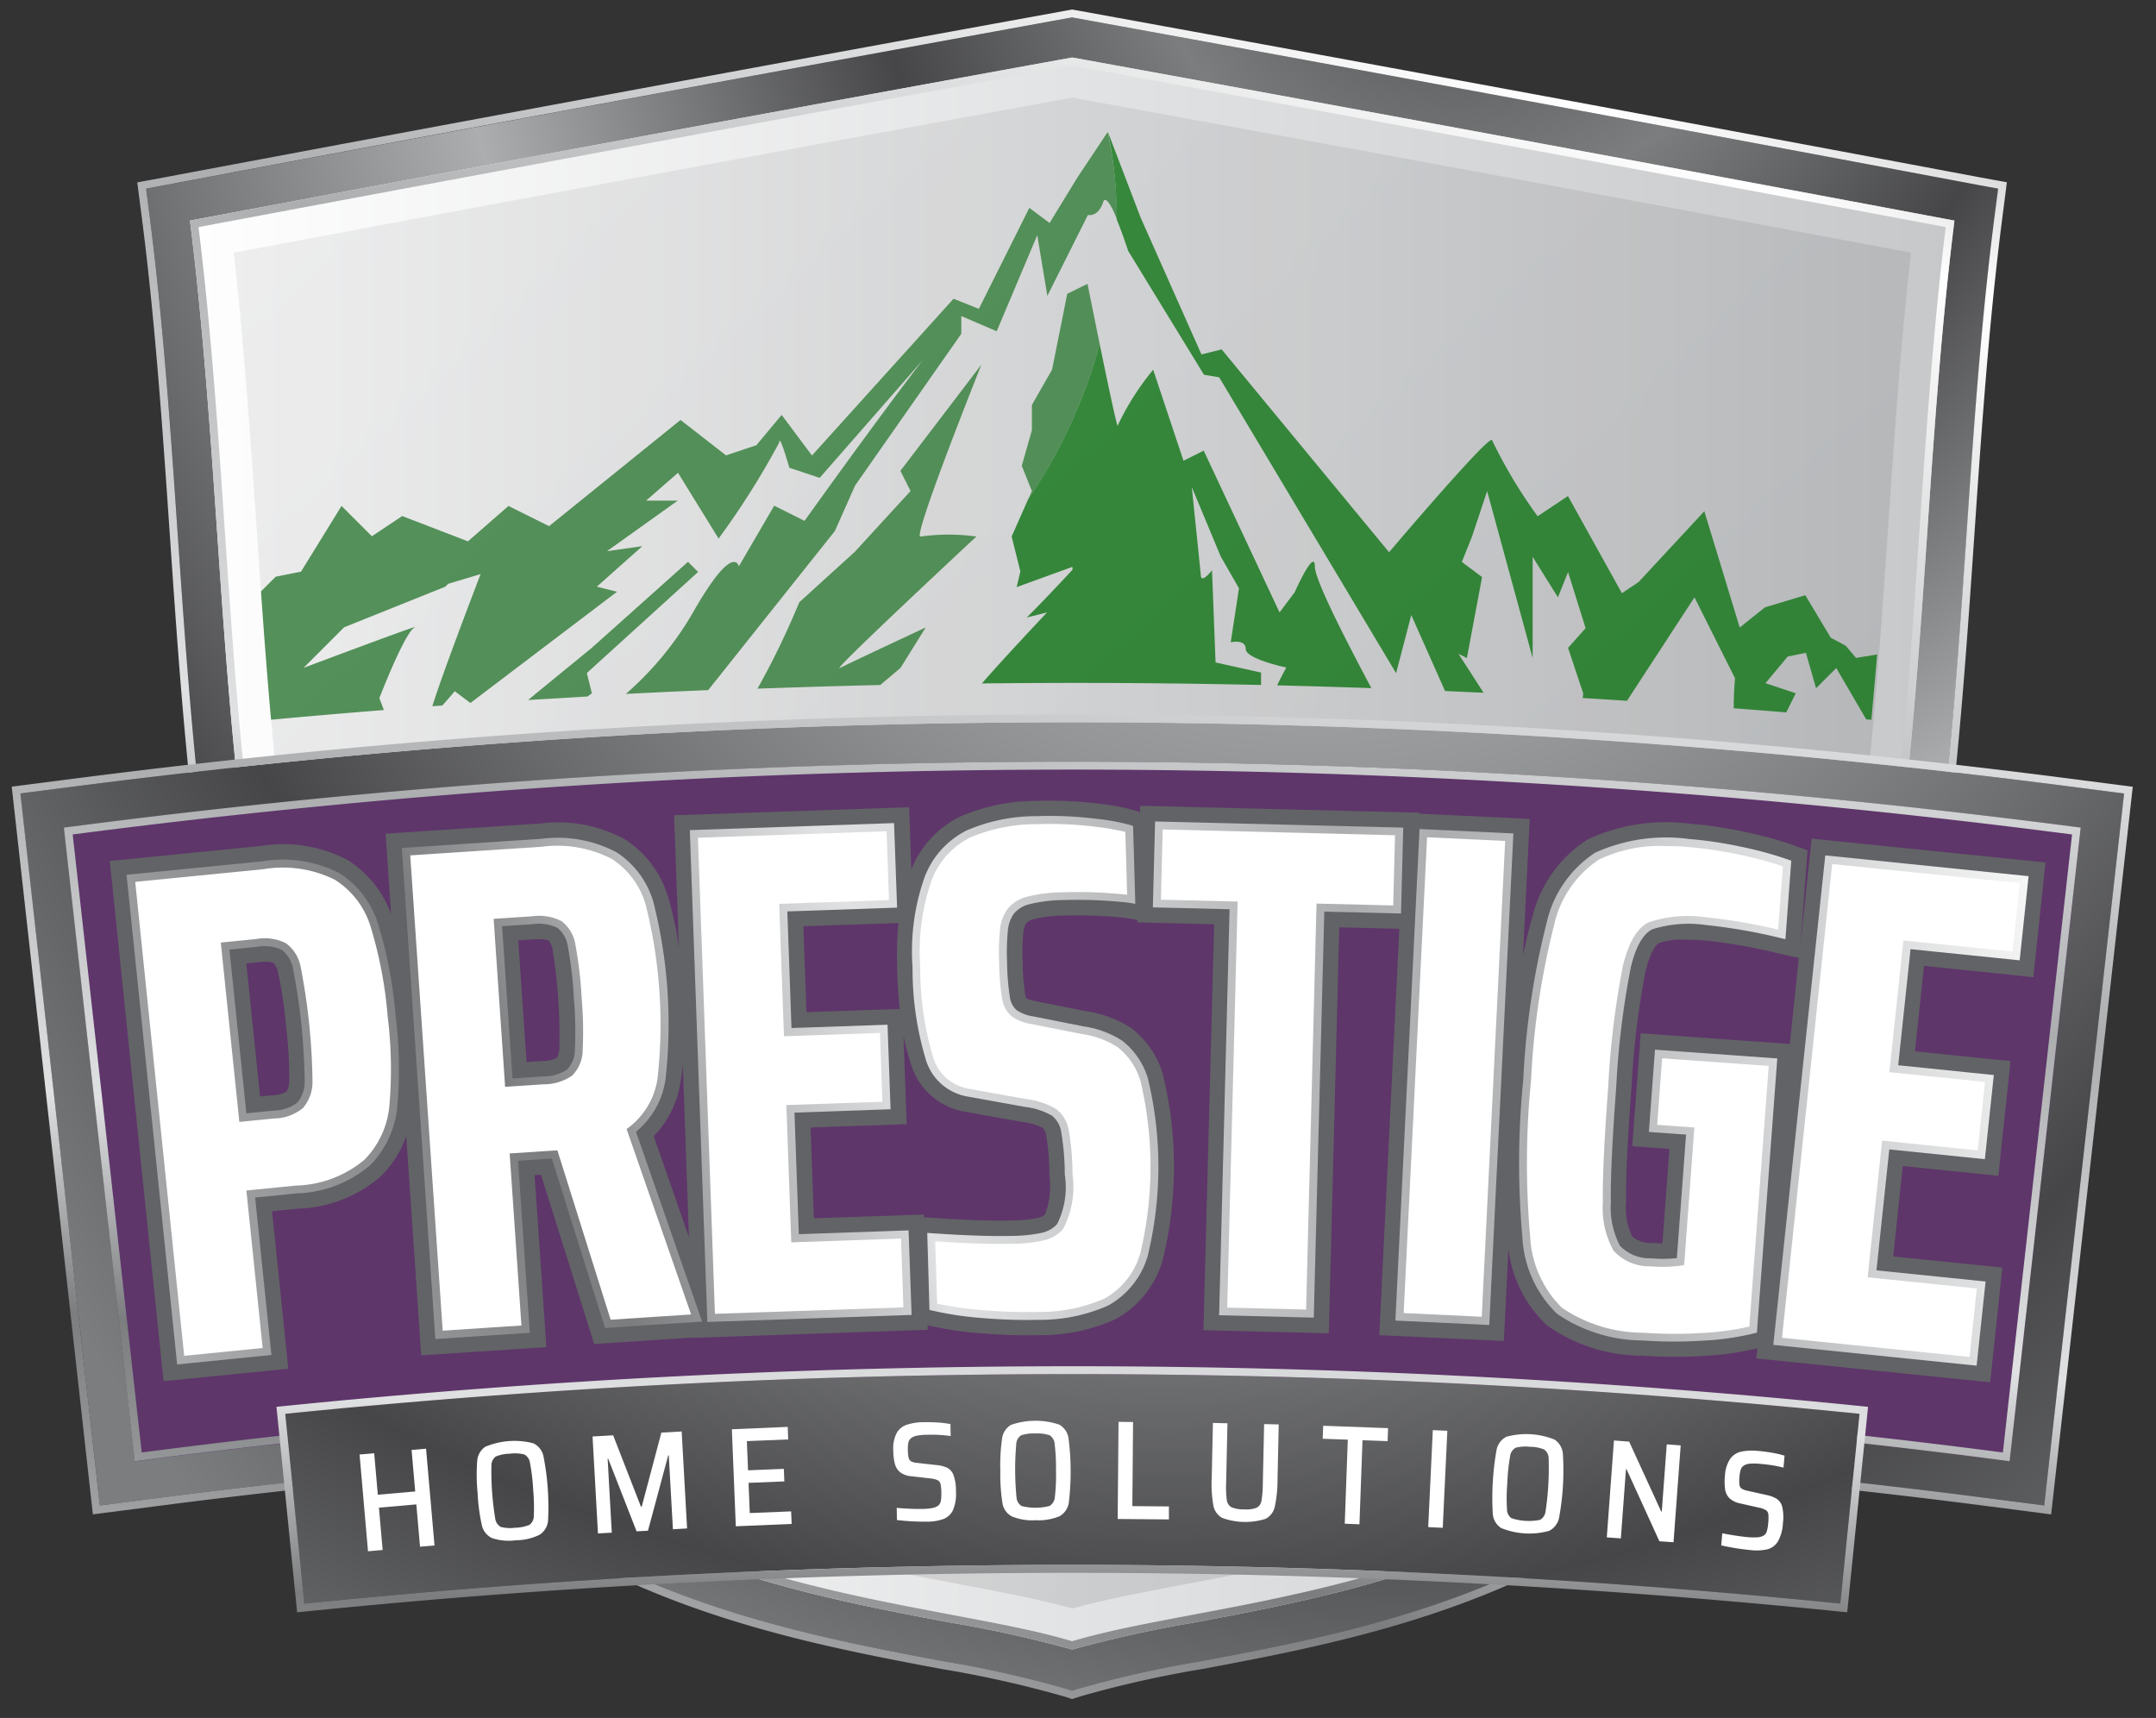 <svg xmlns="http://www.w3.org/2000/svg" xmlns:xlink="http://www.w3.org/1999/xlink" width="90.362" height="71.998" viewBox="0 0 90.362 71.998">
  <rect x="0" y="0" width="90.362" height="71.998" fill="#333333" stroke="none"/>
  <defs>
    <linearGradient id="linear-gradient" y1="0.5" x2="1" y2="0.5" gradientUnits="objectBoundingBox">
      <stop offset="0" stop-color="#fff"/>
      <stop offset="1" stop-color="#c5c7c9"/>
    </linearGradient>
    <radialGradient id="radial-gradient" cx="0.732" cy="-0.083" r="1.163" gradientTransform="translate(0.048) scale(0.903 1)" gradientUnits="objectBoundingBox">
      <stop offset="0" stop-color="#464648"/>
      <stop offset="0.165" stop-color="#7b7d7f"/>
      <stop offset="0.305" stop-color="#464648"/>
      <stop offset="0.522" stop-color="#abadaf"/>
      <stop offset="0.813" stop-color="#464648"/>
      <stop offset="1" stop-color="#7b7d7f"/>
    </radialGradient>
    <linearGradient id="linear-gradient-2" x1="0.793" y1="-0.201" x2="0.183" y2="0.933" gradientUnits="objectBoundingBox">
      <stop offset="0" stop-color="#7b7d7f"/>
      <stop offset="0.187" stop-color="#fff"/>
      <stop offset="0.478" stop-color="#abadaf"/>
      <stop offset="0.696" stop-color="#e0e1e2"/>
      <stop offset="0.835" stop-color="#7b7d7f"/>
      <stop offset="1" stop-color="#abadaf"/>
    </linearGradient>
    <clipPath id="clip-path">
      <path id="Path_21" data-name="Path 21" d="M309.162,300.04c12.013,2.186,23.542,4.315,35.154,6.5-.432,3.844-.7,7.742-.958,11.531-.544,7.95-1.107,16.17-3.2,23.982-1.915,7.13-5.591,12.2-11.238,15.508-4.912,2.876-10.467,3.924-14.929,4.765-1.821.344-3.433.648-4.822,1.035-1.39-.387-3-.691-4.822-1.035-4.463-.842-10.017-1.89-14.93-4.765-5.647-3.305-9.323-8.379-11.238-15.508-2.1-7.812-2.66-16.032-3.2-23.982-.259-3.789-.526-7.686-.958-11.531,11.61-2.181,23.139-4.311,35.152-6.5" transform="translate(-274.01 -300.04)"/>
    </clipPath>
    <linearGradient id="linear-gradient-3" x1="0.099" y1="-0.006" x2="0.895" y2="0.8" gradientUnits="objectBoundingBox">
      <stop offset="0" stop-color="#6d6e70"/>
      <stop offset="1"/>
    </linearGradient>
    <radialGradient id="radial-gradient-2" cx="0.781" cy="-0.865" r="2.334" gradientTransform="translate(0.314) scale(0.372 1)" xlink:href="#radial-gradient"/>
    <linearGradient id="linear-gradient-4" x1="0.901" y1="-0.569" x2="0.249" y2="1.16" xlink:href="#linear-gradient-2"/>
    <linearGradient id="linear-gradient-5" x1="5.002" y1="-2.053" x2="-0.081" y2="0.693" xlink:href="#linear-gradient-2"/>
    <linearGradient id="linear-gradient-6" x1="4.159" y1="-1.702" x2="-0.453" y2="1.064" xlink:href="#linear-gradient-2"/>
    <linearGradient id="linear-gradient-7" x1="4.863" y1="-1.44" x2="-1.378" y2="1.335" xlink:href="#linear-gradient-2"/>
    <linearGradient id="linear-gradient-8" x1="3.949" y1="-1.182" x2="-1.676" y2="1.565" xlink:href="#linear-gradient-2"/>
    <linearGradient id="linear-gradient-9" x1="3.321" y1="-1.011" x2="-2.211" y2="1.78" xlink:href="#linear-gradient-2"/>
    <linearGradient id="linear-gradient-10" x1="5.953" y1="-0.797" x2="-5.782" y2="1.994" xlink:href="#linear-gradient-2"/>
    <linearGradient id="linear-gradient-11" x1="2.559" y1="-0.57" x2="-2.529" y2="2.181" xlink:href="#linear-gradient-2"/>
    <linearGradient id="linear-gradient-12" x1="2.211" y1="-0.356" x2="-3.212" y2="2.357" xlink:href="#linear-gradient-2"/>
    <radialGradient id="radial-gradient-3" cx="0.905" cy="-6.342" r="9.089" gradientTransform="translate(0.427) scale(0.146 1)" xlink:href="#radial-gradient"/>
    <linearGradient id="linear-gradient-13" x1="1.157" y1="-3.709" x2="0.287" y2="1.918" xlink:href="#linear-gradient-2"/>
  </defs>
  <g id="Logo" transform="translate(-199.958 -269.093)">
    <g id="Group_2" data-name="Group 2" transform="translate(205.302 269.093)">
      <rect id="Rectangle_4" data-name="Rectangle 4" width="79.546" height="71.998" fill="none" opacity="0.4"/>
      <g id="Group_1" data-name="Group 1" transform="translate(0.409 0.396)">
        <path id="Path_12" data-name="Path 12" d="M329.038,287.987c-12.827-2.413-25.415-4.738-37.893-7.007-12.478,2.269-25.066,4.594-37.893,7.007a0,0,0,0,0,0,0c1.657,12.51,1.131,25.577,4.51,38.158,5.808,21.623,25.734,20.776,33.385,23.254,7.65-2.478,27.577-1.631,33.384-23.253,3.379-12.582,2.853-25.649,4.51-38.158C329.041,287.988,329.039,287.987,329.038,287.987Z" transform="translate(-251.96 -279.805)" fill="url(#linear-gradient)"/>
        <path id="Path_13" data-name="Path 13" d="M285.105,344.759l-.255-.082a45.806,45.806,0,0,0-5.18-1.16c-4.714-.889-10.58-2-15.985-5.161-6.435-3.766-10.608-9.491-12.76-17.5-2.182-8.122-2.755-16.506-3.31-24.614-.308-4.506-.628-9.166-1.221-13.652l-.1-.781.777-.144c12.508-2.352,24.906-4.645,37.893-7.007l.148-.026.148.026c12.987,2.362,25.382,4.653,37.894,7.007l.767.139-.1.778c-.595,4.492-.915,9.152-1.222,13.657-.555,8.108-1.129,16.492-3.31,24.614-2.153,8.011-6.326,13.737-12.761,17.5-5.406,3.165-11.273,4.271-15.985,5.161a46.03,46.03,0,0,0-5.18,1.16ZM248.13,283.143c.538,4.291.839,8.705,1.133,12.982.55,8.028,1.118,16.33,3.258,24.3,4.608,17.158,18.358,19.753,27.456,21.47a51.085,51.085,0,0,1,5.129,1.133,51.461,51.461,0,0,1,5.129-1.133c9.1-1.717,22.848-4.311,27.456-21.47,2.14-7.966,2.708-16.268,3.258-24.3.292-4.275.595-8.686,1.133-12.982-12.2-2.293-24.309-4.532-36.976-6.835C272.439,278.612,260.334,280.85,248.13,283.143Z" transform="translate(-245.92 -274.294)" fill="url(#radial-gradient)"/>
        <path id="Path_14" data-name="Path 14" d="M282.675,272.426l.148.026c12.987,2.362,25.382,4.653,37.894,7.007l.766.139-.1.778c-.595,4.492-.915,9.152-1.222,13.657-.555,8.108-1.129,16.492-3.31,24.614-2.15,8.011-6.324,13.737-12.758,17.5-5.406,3.165-11.273,4.271-15.985,5.161a46.032,46.032,0,0,0-5.18,1.16l-.255.082-.255-.082a45.813,45.813,0,0,0-5.18-1.16c-4.714-.889-10.58-2-15.985-5.161-6.435-3.766-10.608-9.491-12.76-17.5-2.182-8.122-2.755-16.506-3.311-24.614-.308-4.507-.628-9.166-1.221-13.652l-.1-.781.777-.144c12.508-2.352,24.906-4.645,37.893-7.007l.144-.025m0,68.4a51.46,51.46,0,0,1,5.129-1.133c9.1-1.717,22.848-4.311,27.456-21.47,2.14-7.966,2.708-16.268,3.258-24.3.292-4.275.595-8.687,1.133-12.982-12.2-2.293-24.309-4.532-36.976-6.835-12.667,2.3-24.771,4.541-36.976,6.835.538,4.291.839,8.705,1.133,12.982.55,8.028,1.118,16.33,3.258,24.3,4.608,17.158,18.358,19.753,27.456,21.47a51.1,51.1,0,0,1,5.129,1.133m0-68.731-.059.011-.148.026c-13,2.363-25.392,4.656-37.894,7.007l-.776.144-.308.057.041.311.1.781c.593,4.475.912,9.129,1.22,13.63.556,8.124,1.131,16.523,3.321,24.676,2.175,8.1,6.4,13.889,12.911,17.7,5.455,3.193,11.352,4.307,16.091,5.2a46,46,0,0,1,5.141,1.15l.255.082.1.033.1-.033.255-.082a45.461,45.461,0,0,1,5.139-1.15c4.74-.895,10.638-2.007,16.094-5.2,6.514-3.813,10.736-9.6,12.911-17.7,2.19-8.153,2.765-16.552,3.321-24.676.308-4.5.626-9.156,1.22-13.637l.1-.782.037-.309-.307-.056-.766-.139c-12.5-2.351-24.9-4.643-37.894-7.007l-.148-.026-.059-.011Zm-36.609,9.117c12.084-2.27,24.063-4.485,36.609-6.766,12.547,2.282,24.525,4.5,36.611,6.766-.515,4.206-.81,8.519-1.1,12.691-.548,8.014-1.115,16.3-3.247,24.236-4.555,16.957-18.182,19.529-27.2,21.229-1.961.37-3.661.691-5.068,1.111-1.407-.422-3.106-.741-5.067-1.111-9.018-1.7-22.646-4.273-27.2-21.231-2.132-7.936-2.7-16.222-3.247-24.235-.285-4.175-.58-8.487-1.1-12.691Z" transform="translate(-243.49 -272.09)" fill="url(#linear-gradient-2)"/>
      </g>
    </g>
    <g id="Group_8" data-name="Group 8" transform="translate(209.744 273.183)">
      <g id="Group_6" data-name="Group 6" transform="translate(0 0)" clip-path="url(#clip-path)">
        <rect id="Rectangle_5" data-name="Rectangle 5" width="69.175" height="26.103" transform="translate(0.649 0.937)" fill="none" opacity="0.4"/>
        <g id="Group_5" data-name="Group 5" transform="translate(1.142 1.443)">
          <g id="Group_3" data-name="Group 3">
            <path id="Path_15" data-name="Path 15" d="M525.907,359.5l-.636,3.178-.847,1.483v1.06L524,366.707l.424,1.06-.152.341a21.629,21.629,0,0,0,2.995-6.5c-.272-1.323-.511-2.524-.511-2.524Z" transform="translate(-492.104 -352.721)" fill="#549659"/>
            <path id="Path_16" data-name="Path 16" d="M446.189,389.171l.424.847-2.331,2.543-2.331,2.118a34.046,34.046,0,0,1-1.751,3.62l1.355-.045q1.9-.063,3.789-.107l.846-.712,1.06-1.7s-3.178,1.483-3.6,1.7c-.052.025-.005-.036.112-.163.859-.924,5.61-5.347,5.61-5.347a8.448,8.448,0,0,0-2.331,0c-.424.211,2.543-7.205,2.543-7.205Z" transform="translate(-419.379 -374.972)" fill="#549659"/>
            <path id="Path_17" data-name="Path 17" d="M374.6,447.684l-.424-.424-4.027,3.6-2.331,1.907-.341.284q1.245-.077,2.49-.148l.181-.136-.211-.847Z" transform="translate(-356.269 -429.247)" fill="#549659"/>
            <path id="Path_18" data-name="Path 18" d="M318.148,310.96l-1.271,1.907-1.166,1.907-.847-.636-.4.8-1.717,3.433-1.06-.424-5.934,6.569-1.271-1.7-1.06,1.271-1.271.424-1.907-1.483-5.51,4.45-1.7-.847-1.7,1.483-2.755-1.06-1.271.847-1.271-1.271-1.7,2.755-1.06.211-.637.637c.127,1.779.263,3.568.426,5.359q2.369-.22,4.744-.408l-.188-.5s1.06-2.755,1.483-2.967-4.662,1.7-4.662,1.7l1.7-1.7,4.238-1.7.122-.122,1.362-.408s-1.607,4.177-2.022,5.537l.416-.029c.152-.167.33-.37.523-.6l.657.493,6.145-4.662-.847-.211,1.907-1.7-1.483.211,2.967-2.118H298.8l1.339-1.166,1.7,2.755a33.316,33.316,0,0,0,2.543-4.027c0-.424.424,1.06.424,1.06l1.271.424,4.323-4.941c-1.947,2.525-4.958,6.743-4.958,6.743l-1.271-.636-1.483,2.543s-.211-1.06-1.907,1.907a13.436,13.436,0,0,1-2.829,3.439q1.727-.089,3.452-.16l5.311-6.67.847-1.907,4.45-6.357v-.741l1.483.636,1.7-4.027.424,2.543,1.7-3.391s.424.106.636-.53c.1-.305.35.148.581.7A17.709,17.709,0,0,0,318.148,310.96Z" transform="translate(-282.65 -310.96)" fill="#549659"/>
          </g>
          <g id="Group_4" data-name="Group 4" transform="translate(30.226 0.001)">
            <path id="Path_19" data-name="Path 19" d="M512.616,386.249l.365,1.462-.153.658,2.331-.847.012.114c-.572.618-1.266,1.353-1.919,2.006l.847-.211s-1.832,1.939-2.729,2.975q1.911-.02,3.818-.022,3.935,0,7.882.087v-.521l-1.907-.424-.149-3.863s-.47.612-.47.189l-.377-3.674,1.208,2.9.769,1.341-.346,2.261s.628-.143.628.281,1.7.778,1.7.778c-.09.178-.254.471-.383.748q1.974.048,3.951.116c-.94-1.758-2.367-4.512-2.367-5.08,0-.847-.847,1.06-.847,1.06l-.636.847-3.178-6.781-.847.424-1.271-3.814a11.113,11.113,0,0,0-1.483,2.331c0,.239-.406-1.688-.76-3.408a21.58,21.58,0,0,1-2.995,6.5Z" transform="translate(-511.37 -369.298)" fill="#348f3a"/>
            <path id="Path_20" data-name="Path 20" d="M582.649,333.008l-.43-.508-.63-.34-1.065-1.779-1.689.507-1.06.847-1.483-4.874-2.754,2.967-.7.469-2.262-4.072-1.271.847a20.976,20.976,0,0,1-1.907-3.178c0-.354-3.246,3.424-4.32,4.685l-7.016-8.5-.847.211-2.543-5.721-1.377-3.6a17.889,17.889,0,0,1,.37,3.669c.25.6.478,1.312.478,1.312l3.178,5.192.636.106,7.416,12.4.636-2.437,1.415,3.185q.809.036,1.616.074l-1.052-1.633.352.176.636-3.391-.847-.636.424-1.06.636-1.907,1.907,6.992V328.77l1.06,1.7.424-1.06.735,2.352-.735.827.636,1.907-.024.194q.93.055,1.858.116l2.828-4.336,1.7,3.391s-.058.646-.053,1.258q1.1.083,2.2.173l.4-.8-1.271-.424.933-1.119.763-.152.424,1.483.847-.847,1.254,2.149.218.02q.121-1.344.243-2.738Z" transform="translate(-546.014 -310.97)" fill="#348f3a"/>
          </g>
        </g>
      </g>
      <g id="Group_7" data-name="Group 7" transform="translate(0 0)" clip-path="url(#clip-path)">
        <path id="Path_22" data-name="Path 22" d="M309.162,300.04c12.013,2.186,23.542,4.315,35.154,6.5-.432,3.844-.7,7.742-.958,11.531-.544,7.95-1.107,16.17-3.2,23.982-1.915,7.13-5.591,12.2-11.238,15.508-4.912,2.876-10.467,3.924-14.929,4.765-1.821.344-3.433.648-4.822,1.035-1.39-.387-3-.691-4.822-1.035-4.463-.842-10.017-1.89-14.93-4.765-5.647-3.305-9.323-8.379-11.238-15.508-2.1-7.812-2.66-16.032-3.2-23.982-.259-3.789-.526-7.686-.958-11.531,11.61-2.181,23.139-4.311,35.152-6.5" transform="translate(-274.01 -300.04)" opacity="0.1" fill="url(#linear-gradient-3)"/>
      </g>
    </g>
    <g id="Group_25" data-name="Group 25" transform="translate(199.958 298.543)">
      <rect id="Rectangle_6" data-name="Rectangle 6" width="90.362" height="34.984" transform="translate(0 0)" fill="none" opacity="0.4"/>
      <g id="Group_24" data-name="Group 24" transform="translate(0.485 0.49)">
        <g id="Group_10" data-name="Group 10">
          <g id="Group_9" data-name="Group 9" transform="translate(0.366 0.33)">
            <path id="Path_24" data-name="Path 24" d="M298.054,507.06a325.364,325.364,0,0,0-83.177,0l-1.587.2.19,1.7,2.769,24.792.19,1.7,1.587-.2a299.257,299.257,0,0,1,76.862,0l1.587.2.192-1.7,2.781-24.791.192-1.7Z" transform="translate(-212.379 -503.564)" fill="#5e366a"/>
            <path id="Path_25" data-name="Path 25" d="M291.226,530.965l-2.421-.313a298.424,298.424,0,0,0-76.652,0l-2.421.312-3.332-29.84,2.393-.308a326.216,326.216,0,0,1,83.388,0l2.393.309Zm-40.7-4.435a301.64,301.64,0,0,1,38.5,2.484l.755.1,2.979-26.556-.782-.1a324.6,324.6,0,0,0-82.965,0l-.782.1,2.967,26.558.755-.1A303.3,303.3,0,0,1,250.521,526.529Z" transform="translate(-206.4 -498.14)" fill="url(#radial-gradient-2)"/>
          </g>
          <path id="Path_26" data-name="Path 26" d="M248.116,495.97a326.23,326.23,0,0,1,41.66,2.676l2.393.309-3.347,29.839-2.421-.313a298.432,298.432,0,0,0-76.652,0l-2.421.312L204,498.953l2.393-.308a328.143,328.143,0,0,1,41.727-2.675m-39.332,30.97.755-.1a300.107,300.107,0,0,1,77.074,0l.755.1,2.979-26.556-.782-.1a324.6,324.6,0,0,0-82.965,0l-.782.1,2.968,26.558m39.332-31.3a328.587,328.587,0,0,0-41.77,2.677l-2.393.308-.322.041.036.322L207,528.831l.037.334.333-.042,2.421-.312a298.09,298.09,0,0,1,76.568,0l2.421.313.333.044.037-.334,3.347-29.839.036-.322-.322-.042-2.393-.309a326.321,326.321,0,0,0-41.7-2.68Zm-41.934,5.03.46-.059a324.258,324.258,0,0,1,82.881,0l.46.059-2.9,25.9-.422-.054a300.467,300.467,0,0,0-77.16,0l-.422.054-2.893-25.9Z" transform="translate(-203.63 -495.64)" fill="url(#linear-gradient-4)"/>
        </g>
        <g id="Group_23" data-name="Group 23" transform="translate(3.606 3.126)">
          <g id="Group_12" data-name="Group 12">
            <rect id="Rectangle_7" data-name="Rectangle 7" width="82.623" height="25.849" fill="none" opacity="0.4"/>
            <g id="Group_11" data-name="Group 11" transform="translate(0.508 0.491)">
              <path id="Path_27" data-name="Path 27" d="M315.382,530.406l.51-4.808-9.8-1-.474,4.462.3-3.973-.579-.208a16.084,16.084,0,0,0-2.1-.572,16.79,16.79,0,0,0-2.24-.33,7.763,7.763,0,0,0-4.29.653,5.354,5.354,0,0,0-2.343,3.336c-.136.453-.26.966-.374,1.549l.283-5.743-4.639-.219v-.042l-11.685-.289-.007.276-.176-.063a8.2,8.2,0,0,0-1.573-.3,16.279,16.279,0,0,0-2.584-.116,8.02,8.02,0,0,0-3.213.659,4.223,4.223,0,0,0-2.042,2.206l-.092-2.6-9.849.338.2,5.581a13.054,13.054,0,0,0-.447-2.134,4.345,4.345,0,0,0-1.816-2.441,5.883,5.883,0,0,0-3.552-.662l-6.478.426.231,3.379a4.428,4.428,0,0,0-1.849-2.289,5.805,5.805,0,0,0-3.6-.575l-6.341.63,2.17,21,.083.8,5.229-.521-.682-6.6,1.106-.11a5.569,5.569,0,0,0,3.455-1.356,4.446,4.446,0,0,0,1.063-1.681l.628,9.187,5.245-.345-.493-7.21.266-.017,2.042,6.49.19.607,4.131-.272v.013l9.849-.338-.007-.192.054.013a14.615,14.615,0,0,0,2.24.33,22.507,22.507,0,0,0,2.375.073,7.551,7.551,0,0,0,3.2-.666,4.107,4.107,0,0,0,1.965-2.409,16.33,16.33,0,0,0,.015-7.9,3.742,3.742,0,0,0-1.327-1.9,4.678,4.678,0,0,0-1.874-.7l-2.075-.412a1.385,1.385,0,0,1-.43-.132.656.656,0,0,1-.057-.185,9.259,9.259,0,0,1-.1-1.357,8.434,8.434,0,0,1,.03-1.23.817.817,0,0,1,.132-.386.658.658,0,0,1,.332-.164,5.581,5.581,0,0,1,1.287-.144c.57-.016,1.117-.007,1.626.025.628.041.9.073,1.019.093l.383.063,0,.106,3.215.079L280.6,545.2l5.254.131.437-17.015,2.519.062-.8,16.219-.04.81,5.22.247.192-3.9a5.162,5.162,0,0,0,1.631,3.254,6.917,6.917,0,0,0,3.961,1.261,20.071,20.071,0,0,0,2.544.013,12.126,12.126,0,0,0,2.3-.324l-.045.427,9.8,1,.51-4.808-4.574-.468.4-3.789,4.007.41.51-4.808-4.006-.41.381-3.583Zm-10.206,2.8-6.251-.448-.353,4.732,1.559.112-.295,3.963c-.132,0-.275-.008-.426-.019a1.264,1.264,0,0,1-.841-.267,2.852,2.852,0,0,1-.254-1.471c-.02-.918.056-2.528.225-4.787a35.036,35.036,0,0,1,.592-4.879c.25-1.01.547-1.159.559-1.164a2.87,2.87,0,0,1,1.129-.144c.239,0,.51.011.8.032a22.944,22.944,0,0,1,3.033.534l.9.2Zm-35.928,7.286-.377-.025,0-.114-4.6.159-.136-3.806,4.025-.139-.133-3.724a7.939,7.939,0,0,0,.308,1.177,2.836,2.836,0,0,0,2.227,2.015l2.417.435h0a2.462,2.462,0,0,1,.887.256.527.527,0,0,1,.139.291,9.859,9.859,0,0,1,.137,1.668,3.471,3.471,0,0,1-.172,1.652.584.584,0,0,1-.289.152,5.274,5.274,0,0,1-1.109.114C271.8,540.625,270.68,540.588,269.248,540.493Zm-1.487-10.485q.028.95.108,1.731l-3.908.135-.128-3.6,3.982-.137A15.477,15.477,0,0,0,267.762,530.007Zm-10.2,7.065a4.17,4.17,0,0,0,1.123-2.28c.038-.226.069-.468.094-.726l.259,7.242Zm-3.953-3.69a.909.909,0,0,1-.1.4,1.313,1.313,0,0,1-.644.139l-.634.042-.348-5.1.629-.041c.078-.005.151-.008.219-.008a1.048,1.048,0,0,1,.433.058.818.818,0,0,1,.16.394,22.42,22.42,0,0,1,.281,4.109Zm-11.326,1.326a.865.865,0,0,1-.108.489,1.161,1.161,0,0,1-.6.159l-.513.052-.576-5.58.507-.05a2.837,2.837,0,0,1,.285-.016.813.813,0,0,1,.355.05.9.9,0,0,1,.192.438,17.538,17.538,0,0,1,.326,2.219A18.112,18.112,0,0,1,242.287,534.708Z" transform="translate(-234.76 -523.01)" fill="#626366"/>
            </g>
          </g>
          <g id="Group_22" data-name="Group 22" transform="translate(0.729 0.634)">
            <rect id="Rectangle_8" data-name="Rectangle 8" width="81.164" height="24.517" fill="none" opacity="0.4"/>
            <g id="Group_21" data-name="Group 21" transform="translate(0.484 0.499)">
              <g id="Group_13" data-name="Group 13" transform="translate(0 1.851)">
                <path id="Path_28" data-name="Path 28" d="M241.48,543.716l5.533-.551a5.027,5.027,0,0,1,3.1.463,3.691,3.691,0,0,1,1.571,2.052,17.819,17.819,0,0,1,.724,3.8,18.08,18.08,0,0,1,.073,3.773,3.853,3.853,0,0,1-1.1,2.378,4.8,4.8,0,0,1-2.966,1.126l-1.914.19.682,6.6-3.618.361Zm6.008,9.9a1.791,1.791,0,0,0,1.093-.39,1.514,1.514,0,0,0,.348-1.028,26.444,26.444,0,0,0-.485-4.7,1.459,1.459,0,0,0-.548-.924,1.876,1.876,0,0,0-1.148-.152l-1.316.131.743,7.19Z" transform="translate(-241.298 -542.955)" fill="#fff"/>
                <path id="Path_29" data-name="Path 29" d="M242.221,563.012l-2.121-20.52,5.7-.567a5.215,5.215,0,0,1,3.2.485,3.864,3.864,0,0,1,1.643,2.141,18.122,18.122,0,0,1,.733,3.834,18.33,18.33,0,0,1,.073,3.809,4.027,4.027,0,0,1-1.147,2.477,4.964,4.964,0,0,1-3.065,1.172l-1.748.174.682,6.6Zm-1.758-20.224,2.052,19.863,3.289-.328-.682-6.6,2.079-.207a4.658,4.658,0,0,0,2.865-1.078,3.7,3.7,0,0,0,1.051-2.278,18.016,18.016,0,0,0-.073-3.737,17.79,17.79,0,0,0-.716-3.761,3.542,3.542,0,0,0-1.5-1.965,4.9,4.9,0,0,0-3-.439Zm4.364,10.061-.777-7.518,1.481-.148a2,2,0,0,1,1.251.177,1.608,1.608,0,0,1,.621,1.023,26.653,26.653,0,0,1,.49,4.744,1.673,1.673,0,0,1-.4,1.138,1.921,1.921,0,0,1-1.193.437Zm-.415-7.222.71,6.861,1.152-.115a1.646,1.646,0,0,0,.992-.344,1.368,1.368,0,0,0,.3-.918,26.406,26.406,0,0,0-.481-4.648,1.315,1.315,0,0,0-.476-.825,1.734,1.734,0,0,0-1.045-.128Z" transform="translate(-240.1 -541.879)" fill="url(#linear-gradient-5)"/>
              </g>
              <g id="Group_14" data-name="Group 14" transform="translate(11.537 0.936)">
                <path id="Path_30" data-name="Path 30" d="M337.209,556.374l-2.232-7.1-.059,0-1.649.108.493,7.21-3.629.239-1.382-20.25,5.668-.373a5.105,5.105,0,0,1,3.065.538,3.542,3.542,0,0,1,1.477,2,20.655,20.655,0,0,1,.5,7.344,3.294,3.294,0,0,1-1.267,2.167l2.736,7.862ZM335.6,545.85a1.351,1.351,0,0,0,.387-.957,15.777,15.777,0,0,0-.044-2.185,16.075,16.075,0,0,0-.254-2.171,1.362,1.362,0,0,0-.513-.9,1.96,1.96,0,0,0-1.142-.176l-1.439.1.459,6.711,1.439-.1A1.953,1.953,0,0,0,335.6,545.85Z" transform="translate(-328.572 -536.03)" fill="#fff"/>
                <path id="Path_31" data-name="Path 31" d="M328.806,555.94l-.012-.164L327.4,535.36l5.835-.383a5.285,5.285,0,0,1,3.164.563,3.714,3.714,0,0,1,1.546,2.092,20.8,20.8,0,0,1,.506,7.422,3.478,3.478,0,0,1-1.236,2.2l2.769,7.954-4.065.267-2.232-7.1-1.415.093.493,7.21Zm-1.053-20.271,1.36,19.92,3.3-.217-.493-7.21,2-.132,2.232,7.1,3.373-.222-2.705-7.771.1-.073a3.144,3.144,0,0,0,1.2-2.063,20.5,20.5,0,0,0-.5-7.266,3.4,3.4,0,0,0-1.409-1.912,4.984,4.984,0,0,0-2.966-.513Zm3.977,9.7-.481-7.04,1.6-.106a2.1,2.1,0,0,1,1.241.2,1.519,1.519,0,0,1,.587,1,16.314,16.314,0,0,1,.258,2.2,16.134,16.134,0,0,1,.044,2.21,1.508,1.508,0,0,1-.445,1.069h0a2.086,2.086,0,0,1-1.2.362Zm-.128-6.732.436,6.38,1.275-.083a1.81,1.81,0,0,0,1.012-.287h0a1.209,1.209,0,0,0,.328-.844,15.845,15.845,0,0,0-.044-2.159,16.064,16.064,0,0,0-.25-2.146,1.212,1.212,0,0,0-.44-.794,1.825,1.825,0,0,0-1.043-.151Z" transform="translate(-327.4 -534.956)" fill="url(#linear-gradient-6)"/>
              </g>
              <g id="Group_15" data-name="Group 15" transform="translate(23.612 0.296)">
                <path id="Path_32" data-name="Path 32" d="M420.774,551.976l-.724-20.283,8.232-.283.115,3.213-4.6.159.186,5.218,4.025-.139.115,3.214-4.025.139.194,5.425,4.6-.159.115,3.214Z" transform="translate(-419.881 -531.238)" fill="#fff"/>
                <path id="Path_33" data-name="Path 33" d="M419.5,551.018l-.005-.165-.73-20.448,8.561-.295.127,3.543-4.6.159.174,4.887,4.025-.139.127,3.543-4.027.141.182,5.094,4.6-.159.127,3.543Zm-.394-20.294.712,19.953,7.9-.271-.1-2.884-4.6.159-.206-5.754,4.025-.139-.1-2.884-4.025.139-.2-5.548,4.6-.159-.1-2.884Z" transform="translate(-418.77 -530.11)" fill="url(#linear-gradient-7)"/>
              </g>
              <g id="Group_16" data-name="Group 16" transform="translate(32.935)">
                <path id="Path_34" data-name="Path 34" d="M493.365,549.852a13.876,13.876,0,0,1-2.114-.31l-.083-2.919q2.2.147,3.4.114a6.108,6.108,0,0,0,1.289-.139,1.359,1.359,0,0,0,.71-.418,3.744,3.744,0,0,0,.358-2.194,10.806,10.806,0,0,0-.157-1.825,1.237,1.237,0,0,0-.459-.769,3.188,3.188,0,0,0-1.215-.4l-2.418-.435a2.051,2.051,0,0,1-1.606-1.491,12.948,12.948,0,0,1-.529-3.763,9.121,9.121,0,0,1,.5-3.717,3.447,3.447,0,0,1,1.676-1.861,7.179,7.179,0,0,1,2.885-.58,15.432,15.432,0,0,1,2.454.11,8.931,8.931,0,0,1,1.406.256l.085,2.948c-.2-.033-.568-.067-1.1-.1s-1.1-.044-1.7-.028a6.418,6.418,0,0,0-1.484.173,1.4,1.4,0,0,0-.755.448,1.582,1.582,0,0,0-.293.776,9.38,9.38,0,0,0-.037,1.359,10.224,10.224,0,0,0,.118,1.487,1.065,1.065,0,0,0,.334.654,1.79,1.79,0,0,0,.79.3l2.087.415a3.864,3.864,0,0,1,1.565.576,2.98,2.98,0,0,1,1.02,1.507,15.7,15.7,0,0,1-.016,7.348,3.323,3.323,0,0,1-1.567,1.961,6.829,6.829,0,0,1-2.856.58A20.823,20.823,0,0,1,493.365,549.852Z" transform="translate(-490.374 -528.974)" fill="#fff"/>
                <path id="Path_35" data-name="Path 35" d="M494.111,548.992c-.57,0-1.179-.025-1.818-.077a14.007,14.007,0,0,1-2.14-.315l-.123-.029-.092-3.227.181.012c1.454.1,2.592.135,3.386.112a5.971,5.971,0,0,0,1.253-.133,1.2,1.2,0,0,0,.626-.366,3.476,3.476,0,0,0,.318-2.081,10.622,10.622,0,0,0-.153-1.793,1.076,1.076,0,0,0-.392-.671,3.057,3.057,0,0,0-1.146-.366l-2.418-.436a2.217,2.217,0,0,1-1.733-1.6,13.152,13.152,0,0,1-.538-3.814,9.308,9.308,0,0,1,.509-3.786,3.618,3.618,0,0,1,1.756-1.945,7.375,7.375,0,0,1,2.952-.6,15.621,15.621,0,0,1,2.481.111,8.912,8.912,0,0,1,1.439.264l.106.038.093,3.262-.2-.033c-.194-.033-.559-.066-1.084-.1s-1.1-.042-1.685-.026a6.293,6.293,0,0,0-1.443.168,1.236,1.236,0,0,0-.667.39,1.428,1.428,0,0,0-.26.7,9.216,9.216,0,0,0-.036,1.332,10.285,10.285,0,0,0,.115,1.46.918.918,0,0,0,.276.558,1.657,1.657,0,0,0,.718.27l2.088.415a4.042,4.042,0,0,1,1.625.6,3.136,3.136,0,0,1,1.082,1.587,15.8,15.8,0,0,1-.016,7.461,3.487,3.487,0,0,1-1.649,2.052,7.014,7.014,0,0,1-2.926.6C494.439,548.989,494.276,548.992,494.111,548.992Zm-3.758-.685a14.066,14.066,0,0,0,1.965.278h0a21.608,21.608,0,0,0,2.269.07,6.707,6.707,0,0,0,2.786-.563,3.172,3.172,0,0,0,1.487-1.87,15.568,15.568,0,0,0,.016-7.239,2.828,2.828,0,0,0-.957-1.423,3.725,3.725,0,0,0-1.5-.55l-2.093-.416a1.93,1.93,0,0,1-.863-.337,1.231,1.231,0,0,1-.392-.752,10.311,10.311,0,0,1-.12-1.513,9.348,9.348,0,0,1,.038-1.385,1.755,1.755,0,0,1,.326-.855,1.553,1.553,0,0,1,.841-.506,6.607,6.607,0,0,1,1.524-.18c.6-.017,1.176-.007,1.715.028.4.026.7.052.92.077l-.075-2.635a11.273,11.273,0,0,0-1.266-.215,15.42,15.42,0,0,0-2.428-.108,7.075,7.075,0,0,0-2.819.564,3.3,3.3,0,0,0-1.6,1.776,9,9,0,0,0-.482,3.647,12.858,12.858,0,0,0,.518,3.712,1.886,1.886,0,0,0,1.48,1.384l2.418.435a3.258,3.258,0,0,1,1.281.423,1.411,1.411,0,0,1,.523.867,10.845,10.845,0,0,1,.161,1.858,3.821,3.821,0,0,1-.394,2.3,1.532,1.532,0,0,1-.8.476,6.237,6.237,0,0,1-1.326.144c-.77.021-1.858-.013-3.235-.1Z" transform="translate(-489.314 -527.872)" fill="url(#linear-gradient-8)"/>
              </g>
              <g id="Group_17" data-name="Group 17" transform="translate(43.014 0.226)">
                <path id="Path_36" data-name="Path 36" d="M569.638,551.228l.438-17.015-3.215-.079.085-3.273,10.066.25-.084,3.273-3.215-.079-.437,17.015Z" transform="translate(-566.691 -530.691)" fill="#fff"/>
                <path id="Path_37" data-name="Path 37" d="M572.324,550.376l-3.966-.1.438-17.015-3.215-.079.093-3.6,10.4.258-.093,3.6-3.215-.079Zm-3.628-.42,3.307.082.437-17.015,3.215.079.075-2.943-9.737-.242-.075,2.943,3.215.079Z" transform="translate(-565.58 -529.58)" fill="url(#linear-gradient-9)"/>
              </g>
              <g id="Group_18" data-name="Group 18" transform="translate(53.18 0.543)">
                <path id="Path_38" data-name="Path 38" d="M643.82,553.561l1-20.271,3.6.17-1,20.271Z" transform="translate(-643.647 -533.117)" fill="#fff"/>
                <path id="Path_39" data-name="Path 39" d="M646.443,552.768l-3.933-.186,1.012-20.6,3.933.186Zm-3.587-.5,3.273.155.981-19.941-3.273-.155Z" transform="translate(-642.51 -531.98)" fill="url(#linear-gradient-10)"/>
              </g>
              <g id="Group_19" data-name="Group 19" transform="translate(58.363 0.93)">
                <path id="Path_40" data-name="Path 40" d="M688.429,548.154l.233-3.119,4.8.344-.834,11.209a11.21,11.21,0,0,1-2.162.3,19.216,19.216,0,0,1-2.441-.012,6.237,6.237,0,0,1-3.506-1.08,4.635,4.635,0,0,1-1.4-3.1,35.018,35.018,0,0,1,.037-6.579,32.837,32.837,0,0,1,.967-6.511,4.575,4.575,0,0,1,1.961-2.861,7,7,0,0,1,3.839-.552,15.965,15.965,0,0,1,2.132.316,15.457,15.457,0,0,1,1.994.542l-.221,2.971a23.409,23.409,0,0,0-3.153-.551,5.227,5.227,0,0,0-2.335.188q-.656.307-1,1.7a35.239,35.239,0,0,0-.615,5.014q-.256,3.441-.226,4.863a3.581,3.581,0,0,0,.414,1.937,1.865,1.865,0,0,0,1.433.591,5.331,5.331,0,0,0,1.238-.029l.407-5.473Z" transform="translate(-682.818 -535.995)" fill="#fff"/>
                <path id="Path_41" data-name="Path 41" d="M688.224,556.008c-.445,0-.881-.015-1.3-.045a6.421,6.421,0,0,1-3.6-1.117,4.8,4.8,0,0,1-1.455-3.209,35.271,35.271,0,0,1,.037-6.612,33.145,33.145,0,0,1,.974-6.547,4.752,4.752,0,0,1,2.039-2.958,7.2,7.2,0,0,1,3.93-.574,16.406,16.406,0,0,1,2.154.318,15.548,15.548,0,0,1,2.017.549l.118.042-.244,3.288-.186-.042a23.476,23.476,0,0,0-3.129-.548,5.129,5.129,0,0,0-2.253.172c-.388.182-.7.718-.911,1.592a35.311,35.311,0,0,0-.611,4.986c-.169,2.278-.246,3.911-.226,4.849a3.46,3.46,0,0,0,.381,1.842,1.728,1.728,0,0,0,1.312.525,5.555,5.555,0,0,0,1.072-.009l.386-5.175-1.559-.112.256-3.448,5.126.367-.855,11.492-.115.03a11.46,11.46,0,0,1-2.2.309Q688.794,556.009,688.224,556.008Zm-.33-20.765a5.874,5.874,0,0,0-2.818.567,4.443,4.443,0,0,0-1.883,2.765,32.868,32.868,0,0,0-.961,6.477,35.024,35.024,0,0,0-.038,6.544,4.5,4.5,0,0,0,1.337,3,6.12,6.12,0,0,0,3.414,1.043,18.87,18.87,0,0,0,2.42.012,11.511,11.511,0,0,0,2.015-.27l.813-10.925-4.467-.32-.207,2.788,1.559.112-.43,5.766-.127.021a5.517,5.517,0,0,1-1.278.032,2.03,2.03,0,0,1-1.554-.657,3.689,3.689,0,0,1-.447-2.033c-.02-.949.057-2.59.227-4.879a35.469,35.469,0,0,1,.618-5.042c.245-.99.6-1.583,1.092-1.813a5.3,5.3,0,0,1,2.417-.2,22.755,22.755,0,0,1,2.992.513l.2-2.655a17.814,17.814,0,0,0-3.963-.806C688.5,535.253,688.188,535.243,687.893,535.243Z" transform="translate(-681.73 -534.913)" fill="url(#linear-gradient-11)"/>
              </g>
              <g id="Group_20" data-name="Group 20" transform="translate(69.019 1.65)">
                <path id="Path_42" data-name="Path 42" d="M763.74,561.915l2.144-20.185,8.192.838-.34,3.2-4.574-.468-.551,5.194,4.007.41-.34,3.2-4.007-.41-.574,5.4,4.574.468-.34,3.2Z" transform="translate(-763.558 -541.549)" fill="#fff"/>
                <path id="Path_43" data-name="Path 43" d="M770.881,561.745l-8.521-.871.017-.165,2.161-20.349,8.521.871-.374,3.527-4.574-.468-.517,4.865,4.007.41-.374,3.527-4.006-.41-.538,5.069,4.574.468Zm-8.157-1.166,7.863.8.3-2.869-4.574-.468.608-5.728,4.006.41.305-2.869-4.007-.41.587-5.521,4.574.468.305-2.869-7.863-.8Z" transform="translate(-762.36 -540.36)" fill="url(#linear-gradient-12)"/>
              </g>
            </g>
          </g>
        </g>
      </g>
    </g>
    <g id="Group_32" data-name="Group 32" transform="translate(211.059 325.851)">
      <rect id="Rectangle_9" data-name="Rectangle 9" width="68.16" height="11.767" transform="translate(0 0)" fill="none" opacity="0.4"/>
      <g id="Group_31" data-name="Group 31" transform="translate(0.481 0.5)">
        <g id="Group_29" data-name="Group 29" transform="translate(0.362 0.33)">
          <g id="Group_26" data-name="Group 26">
            <path id="Path_44" data-name="Path 44" d="M291.145,714.477l-.8-7.954a327.909,327.909,0,0,1,65.989,0l-.807,7.954A319.8,319.8,0,0,0,291.145,714.477Z" transform="translate(-290.34 -704.858)" fill="url(#radial-gradient-3)"/>
          </g>
          <g id="Group_28" data-name="Group 28" transform="translate(2.645 1.453)">
            <rect id="Rectangle_10" data-name="Rectangle 10" width="61.182" height="6.946" fill="none" opacity="0.4"/>
            <g id="Group_27" data-name="Group 27" transform="translate(0.48 0.503)">
              <path id="Path_45" data-name="Path 45" d="M316.525,732.6l-.155-1.773-1.567.137.155,1.774-.613.054-.354-4.055.613-.054.152,1.739,1.567-.137-.152-1.739.607-.053.354,4.055Z" transform="translate(-313.99 -727.323)" fill="#fff"/>
              <path id="Path_46" data-name="Path 46" d="M351.778,730.073a.777.777,0,0,1-.422-.539,7.763,7.763,0,0,1-.177-1.34,7.864,7.864,0,0,1-.018-1.351.783.783,0,0,1,.34-.595,3.152,3.152,0,0,1,2.013-.145.783.783,0,0,1,.424.539,11.02,11.02,0,0,1,.194,2.691.789.789,0,0,1-.342.595,2.251,2.251,0,0,1-1,.238A2.208,2.208,0,0,1,351.778,730.073Zm1.574-.552a.465.465,0,0,0,.182-.39,8.029,8.029,0,0,0-.029-1.1,7.9,7.9,0,0,0-.13-1.1.471.471,0,0,0-.237-.359,1.587,1.587,0,0,0-.608-.033,1.557,1.557,0,0,0-.593.12.475.475,0,0,0-.18.39,12.118,12.118,0,0,0,.159,2.2.472.472,0,0,0,.234.359,1.567,1.567,0,0,0,.605.033A1.593,1.593,0,0,0,353.352,729.52Z" transform="translate(-346.23 -725.159)" fill="#fff"/>
              <path id="Path_47" data-name="Path 47" d="M391.249,727.167l-.173-3.1h-.024l-.848,3.159-.478.026-1.189-3.044h-.024l.174,3.1-.579.033-.227-4.064.863-.049,1.163,2.987.036,0,.822-3.1.851-.048.227,4.064Z" transform="translate(-378.115 -722.619)" fill="#fff"/>
              <path id="Path_48" data-name="Path 48" d="M432.2,725.792l-.165-4.066,2.34-.1.021.526-1.733.07.05,1.224,1.5-.061.021.526-1.5.061.052,1.265,1.733-.07.021.526Z" transform="translate(-416.43 -721.37)" fill="#fff"/>
              <path id="Path_49" data-name="Path 49" d="M483.383,724.184l-.009-.509q.64.054,1.066.045a2.4,2.4,0,0,0,.428-.038.587.587,0,0,0,.25-.106.343.343,0,0,0,.106-.194,1.668,1.668,0,0,0,.02-.334,1.708,1.708,0,0,0-.034-.375.237.237,0,0,0-.119-.157.937.937,0,0,0-.3-.074l-.794-.091a.906.906,0,0,1-.477-.168.68.68,0,0,1-.223-.35,2.324,2.324,0,0,1-.067-.56,1.412,1.412,0,0,1,.137-.724.771.771,0,0,1,.426-.357,2.324,2.324,0,0,1,.723-.108c.2,0,.4,0,.6.015a4.128,4.128,0,0,1,.51.065l.009.5a5.84,5.84,0,0,0-.971-.053,2.514,2.514,0,0,0-.443.038.569.569,0,0,0-.247.106.324.324,0,0,0-.112.182,1.366,1.366,0,0,0-.021.305,1.564,1.564,0,0,0,.033.337.227.227,0,0,0,.107.149.731.731,0,0,0,.262.063l.806.091a1.346,1.346,0,0,1,.44.112.569.569,0,0,1,.26.293,1.922,1.922,0,0,1,.108.7,1.73,1.73,0,0,1-.124.781.727.727,0,0,1-.4.374,2.046,2.046,0,0,1-.7.111A9.7,9.7,0,0,1,483.383,724.184Z" transform="translate(-460.86 -720.025)" fill="#fff"/>
              <path id="Path_50" data-name="Path 50" d="M517.689,723.662a.777.777,0,0,1-.385-.566,7.861,7.861,0,0,1-.086-1.348,7.777,7.777,0,0,1,.074-1.349.776.776,0,0,1,.379-.57,3.148,3.148,0,0,1,2.017-.009.787.787,0,0,1,.387.566,10.965,10.965,0,0,1,.013,2.7.786.786,0,0,1-.382.57,2.256,2.256,0,0,1-1.011.17A2.231,2.231,0,0,1,517.689,723.662Zm1.607-.445a.471.471,0,0,0,.209-.377,7.816,7.816,0,0,0,.045-1.1,7.957,7.957,0,0,0-.055-1.1.468.468,0,0,0-.211-.374,1.6,1.6,0,0,0-.6-.074,1.564,1.564,0,0,0-.6.079.469.469,0,0,0-.2.377,12.168,12.168,0,0,0,.011,2.207.475.475,0,0,0,.209.375,2.376,2.376,0,0,0,1.2-.007Z" transform="translate(-490.361 -719.659)" fill="#fff"/>
              <path id="Path_51" data-name="Path 51" d="M554.43,724.08l.036-4.07.609.005-.03,3.526,1.532.013,0,.544Z" transform="translate(-522.655 -719.964)" fill="#fff"/>
              <path id="Path_52" data-name="Path 52" d="M587.038,720.412l-.05,2.284a5.451,5.451,0,0,1-.115,1.163.749.749,0,0,1-.385.509,2.828,2.828,0,0,1-1.825-.041.757.757,0,0,1-.367-.529,5.286,5.286,0,0,1-.066-1.164l.05-2.284.609.013-.055,2.49a4.05,4.05,0,0,0,.028.728.4.4,0,0,0,.192.3,1.251,1.251,0,0,0,.53.091,1.233,1.233,0,0,0,.529-.069.391.391,0,0,0,.2-.286,4.389,4.389,0,0,0,.058-.729l.055-2.49Z" transform="translate(-548.513 -720.259)" fill="#fff"/>
              <path id="Path_53" data-name="Path 53" d="M620.4,725.336l.128-3.523-1.052-.038.02-.544,2.72.1-.02.544-1.052-.038-.128,3.523Z" transform="translate(-579.108 -721.022)" fill="#fff"/>
              <path id="Path_54" data-name="Path 54" d="M652.91,726.685l.193-4.065.609.029-.193,4.065Z" transform="translate(-608.12 -722.229)" fill="#fff"/>
              <path id="Path_55" data-name="Path 55" d="M673.565,727.782a.776.776,0,0,1-.348-.589,11.481,11.481,0,0,1,.159-2.692.779.779,0,0,1,.414-.544,3.161,3.161,0,0,1,2.014.119.786.786,0,0,1,.35.589,11.037,11.037,0,0,1-.16,2.693.789.789,0,0,1-.418.544,3.134,3.134,0,0,1-2.011-.12Zm1.633-.342a.466.466,0,0,0,.231-.362,12.14,12.14,0,0,0,.129-2.2.467.467,0,0,0-.188-.387,1.588,1.588,0,0,0-.6-.112,1.567,1.567,0,0,0-.6.041.474.474,0,0,0-.229.363,7.97,7.97,0,0,0-.115,1.1,7.758,7.758,0,0,0-.015,1.1.469.469,0,0,0,.185.387,2.371,2.371,0,0,0,1.2.07Z" transform="translate(-625.72 -723.288)" fill="#fff"/>
              <path id="Path_56" data-name="Path 56" d="M711.746,730.152l-1.378-3.021h-.024l-.214,2.9-.589-.044.3-4.06.637.048,1.343,2.929h.024l.209-2.815.584.044-.3,4.058Z" transform="translate(-657.266 -725.101)" fill="#fff"/>
              <path id="Path_57" data-name="Path 57" d="M745.83,733.094l.045-.506q.63.121,1.055.159a2.418,2.418,0,0,0,.43.008.612.612,0,0,0,.259-.078.334.334,0,0,0,.125-.182,1.579,1.579,0,0,0,.055-.33,1.845,1.845,0,0,0,.007-.377.237.237,0,0,0-.1-.169.9.9,0,0,0-.293-.106l-.78-.176a.909.909,0,0,1-.456-.218.667.667,0,0,1-.184-.373,2.367,2.367,0,0,1-.007-.564,1.427,1.427,0,0,1,.214-.706.771.771,0,0,1,.461-.309,2.311,2.311,0,0,1,.731-.03c.2.017.4.044.593.079a3.807,3.807,0,0,1,.5.119l-.044.5a5.719,5.719,0,0,0-.961-.156,2.491,2.491,0,0,0-.444-.009.572.572,0,0,0-.256.078.324.324,0,0,0-.131.169,1.328,1.328,0,0,0-.053.3,1.51,1.51,0,0,0,0,.338.229.229,0,0,0,.09.16.747.747,0,0,0,.254.091l.792.177a1.334,1.334,0,0,1,.425.16.561.561,0,0,1,.227.32,1.934,1.934,0,0,1,.033.7,1.738,1.738,0,0,1-.208.763.735.735,0,0,1-.434.33,2.092,2.092,0,0,1-.707.036A9.953,9.953,0,0,1,745.83,733.094Z" transform="translate(-688.76 -727.872)" fill="#fff"/>
            </g>
          </g>
        </g>
        <g id="Group_30" data-name="Group 30">
          <path id="Path_58" data-name="Path 58" d="M321,702.69a326.158,326.158,0,0,1,32.955,1.664l-.807,7.954a319.755,319.755,0,0,0-64.375,0l-.8-7.954A327.808,327.808,0,0,1,321,702.69m0-.33a329.289,329.289,0,0,0-33.066,1.668l-.329.033.033.329.8,7.954.033.329.329-.033a319.627,319.627,0,0,1,64.309,0l.329.033.033-.329.807-7.954.033-.329-.329-.033A327.952,327.952,0,0,0,321,702.36Z" transform="translate(-287.6 -702.36)" fill="url(#linear-gradient-13)"/>
        </g>
      </g>
    </g>
  </g>
</svg>
